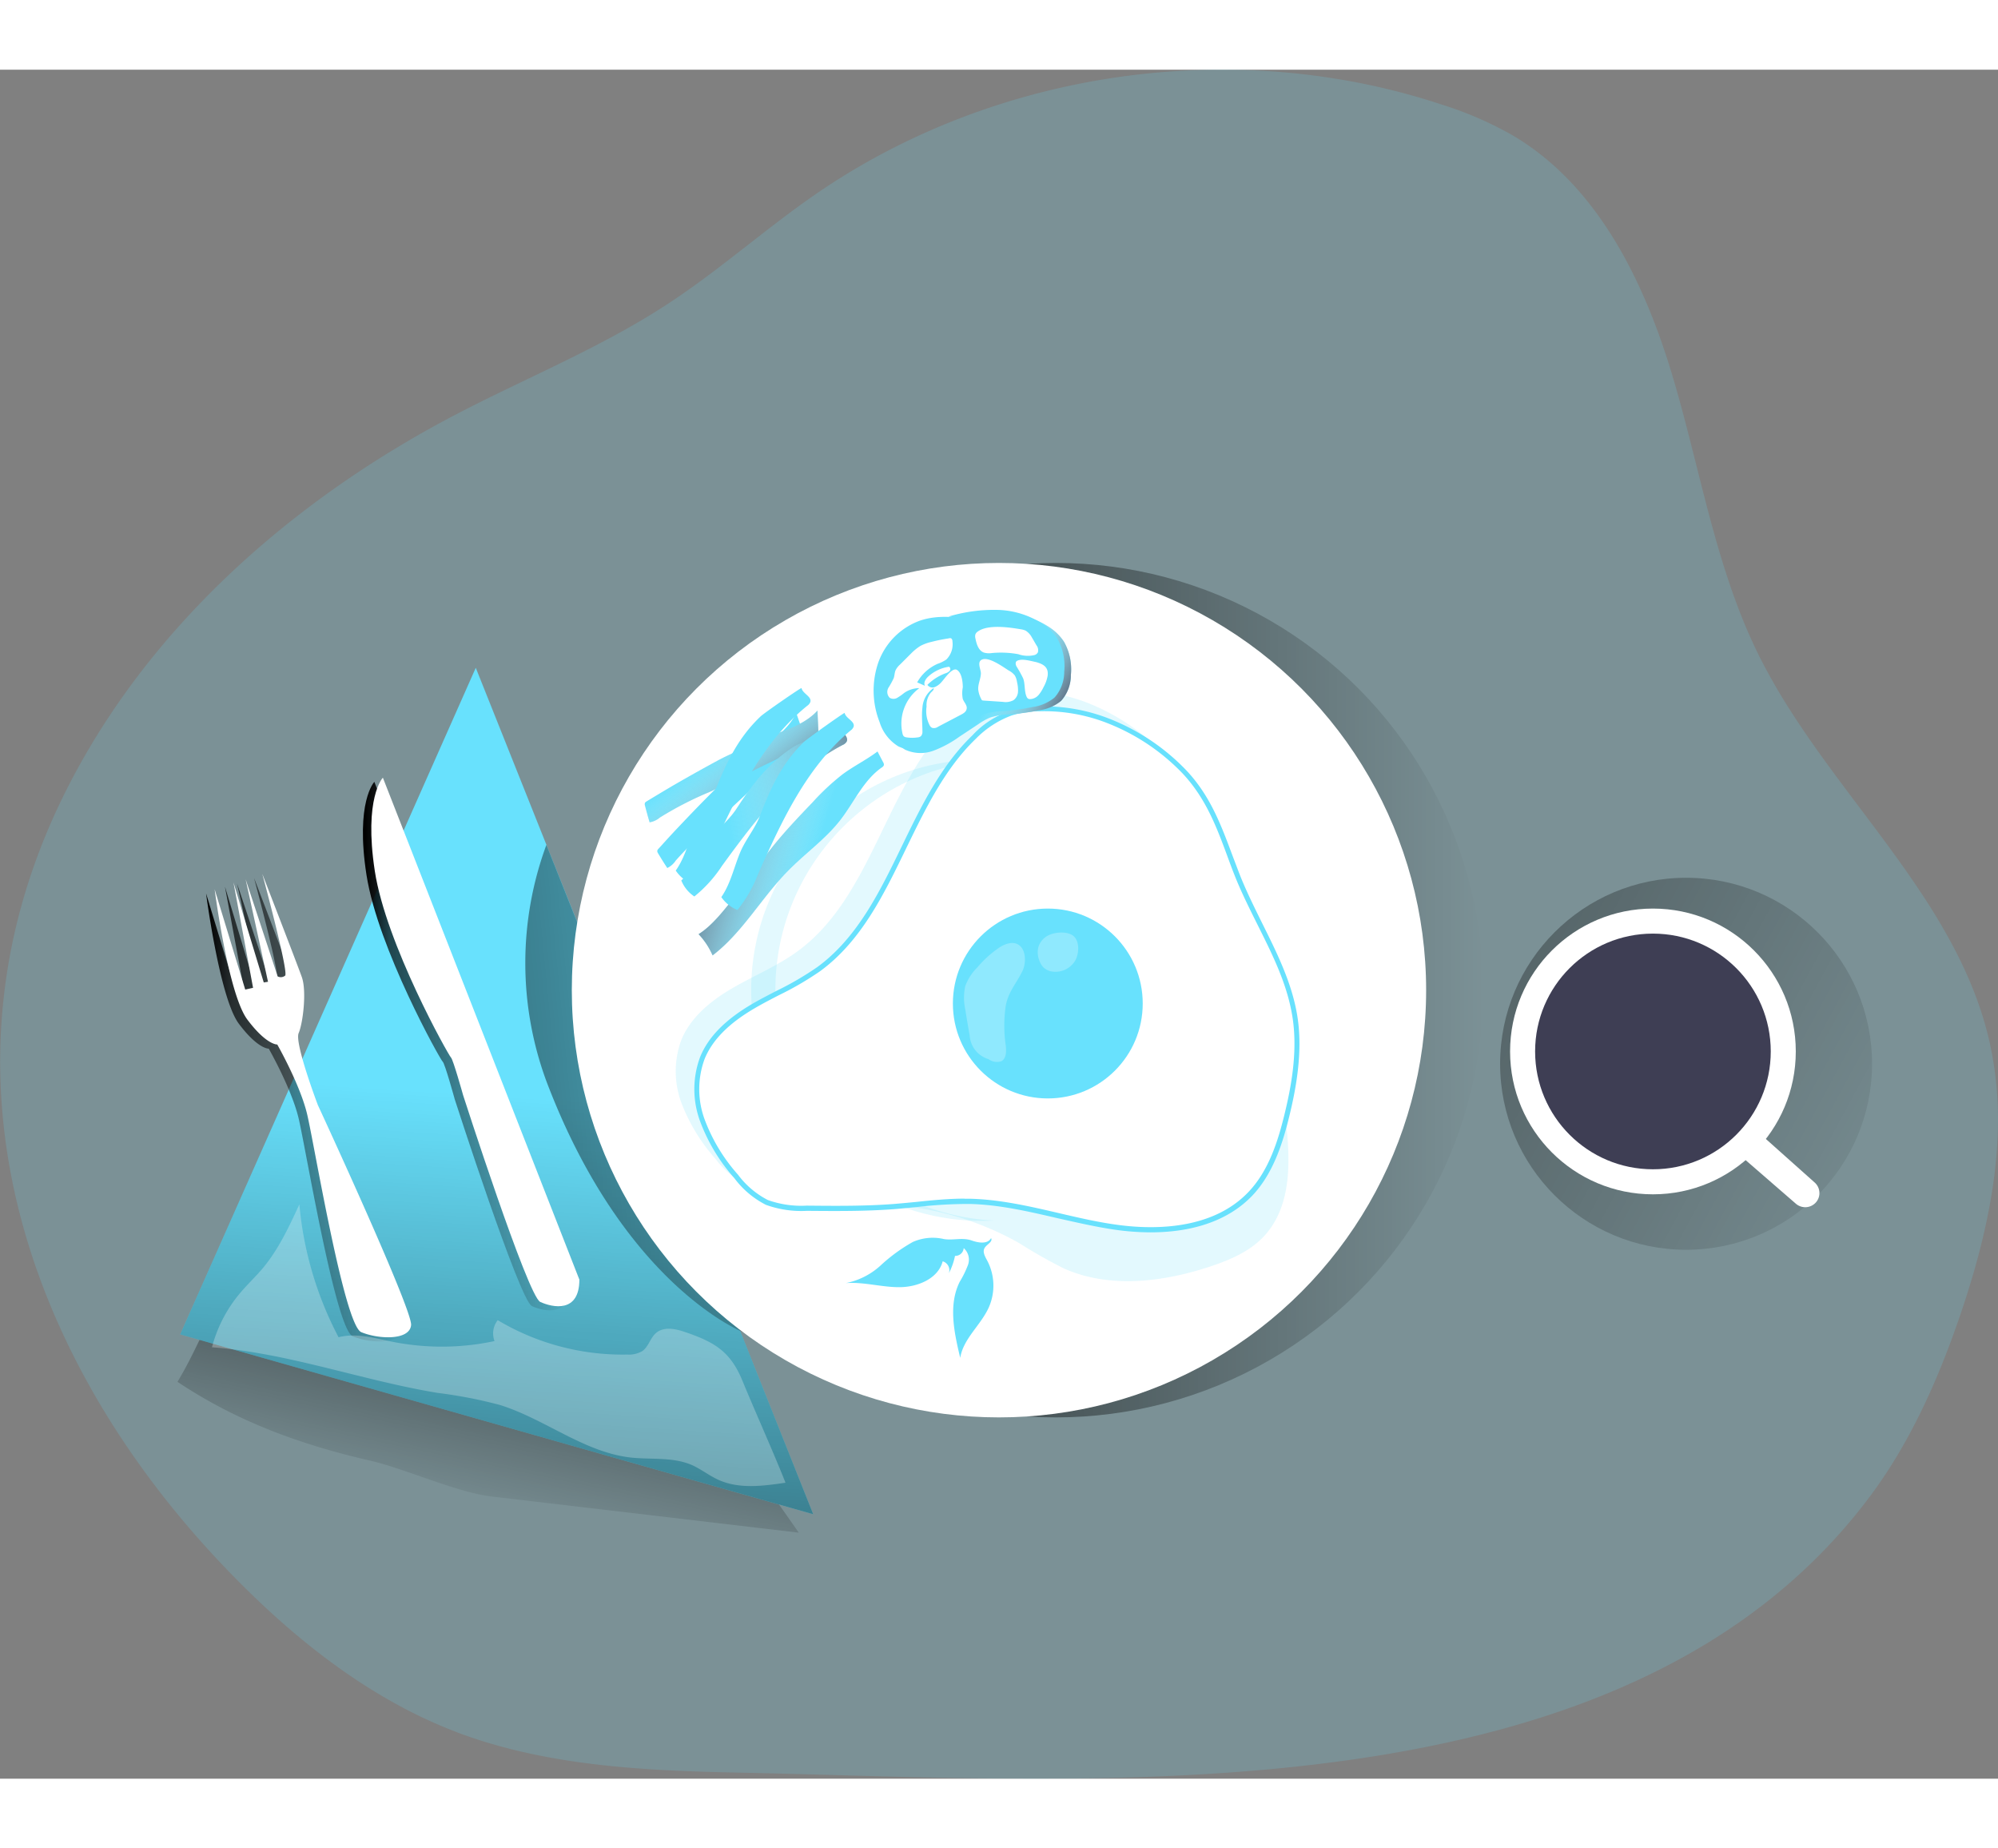<svg id="Layer_1" data-name="Layer 1" xmlns="http://www.w3.org/2000/svg" xmlns:xlink="http://www.w3.org/1999/xlink" viewBox="0 0 356.79 305.14" class="styles_logo__3Jd-a" width="200" height="185"><rect x="0" y="0" width="356.79" height="305.14" fill="#808080" stroke="none"/><defs><linearGradient id="linear-gradient__r2avosef" x1="119.83" y1="207.85" x2="106.67" y2="270.28" gradientUnits="userSpaceOnUse"><stop offset="0.01"/><stop offset="0.13" stop-opacity="0.69"/><stop offset="1" stop-opacity="0"/></linearGradient><linearGradient id="linear-gradient-2__r2avosef" x1="83.87" y1="316.07" x2="92.51" y2="183.35" xmlns:xlink="http://www.w3.org/1999/xlink" xlink:href="#linear-gradient__r2avosef"/><linearGradient id="linear-gradient-3__r2avosef" x1="51.59" y1="200.89" x2="196.68" y2="186.66" xmlns:xlink="http://www.w3.org/1999/xlink" xlink:href="#linear-gradient__r2avosef"/><linearGradient id="linear-gradient-4__r2avosef" x1="142.07" y1="91.33" x2="348.52" y2="203.2" xmlns:xlink="http://www.w3.org/1999/xlink" xlink:href="#linear-gradient__r2avosef"/><linearGradient id="linear-gradient-5__r2avosef" x1="112.29" y1="164.35" x2="264.84" y2="164.35" xmlns:xlink="http://www.w3.org/1999/xlink" xlink:href="#linear-gradient__r2avosef"/><linearGradient id="linear-gradient-6__r2avosef" x1="144.69" y1="124.54" x2="163.76" y2="148.31" gradientUnits="userSpaceOnUse"><stop offset="0.27" stop-color="#fff" stop-opacity="0"/><stop offset="0.85" stop-color="#3e3e54"/></linearGradient><linearGradient id="linear-gradient-7__r2avosef" x1="136.58" y1="146.8" x2="192.9" y2="137.39" xmlns:xlink="http://www.w3.org/1999/xlink" xlink:href="#linear-gradient-6__r2avosef"/><linearGradient id="linear-gradient-8__r2avosef" x1="178.26" y1="154.68" x2="138.98" y2="143.24" xmlns:xlink="http://www.w3.org/1999/xlink" xlink:href="#linear-gradient-6__r2avosef"/><linearGradient id="linear-gradient-9__r2avosef" x1="193.2" y1="119.22" x2="214.9" y2="131" xmlns:xlink="http://www.w3.org/1999/xlink" xlink:href="#linear-gradient-6__r2avosef"/><linearGradient id="linear-gradient-10__r2avosef" x1="86.87" y1="184.93" x2="124" y2="184.93" xmlns:xlink="http://www.w3.org/1999/xlink" xlink:href="#linear-gradient__r2avosef"/><linearGradient id="linear-gradient-11__r2avosef" x1="58.87" y1="196.3" x2="93.96" y2="196.3" xmlns:xlink="http://www.w3.org/1999/xlink" xlink:href="#linear-gradient__r2avosef"/></defs><title>2</title><path d="M378.84,199.7c-.25,11.08-3,22.23-6.57,32.8-3.89,11.48-8.82,22.73-16,32.46-43.69,59-138.13,51-202.13,49.69-16.47-.33-33.26-1.12-48.76-6.58-.79-.27-1.57-.57-2.35-.88-12.57-4.89-23.73-12.89-33.6-22.06l-.45-.42c-40.16-37.8-61.44-92-35.55-144.53C48,110.64,73.87,87.7,103,72.4c12.76-6.7,26.26-12.09,38.32-20,9.27-6.06,17.56-13.52,26.7-19.79,32.11-22,74.69-28.05,111.65-15.75A64.29,64.29,0,0,1,292,22.2C307.13,31,315.51,48,320.57,64.72s7.71,34.36,15.4,50.06c12,24.42,35.55,43.12,41.44,69.66A63.74,63.74,0,0,1,378.84,199.7Z" transform="translate(-22.07 -10.59)" fill="#68e1fd" opacity="0.18" style="isolation: isolate;"/><path d="M88.4,259c5.77,1.33,15.42,5.64,21.31,6.33l55,6.47q-9.78-14-19.82-27.82a15.23,15.23,0,0,0-3.52-3.85,14.86,14.86,0,0,0-4.23-1.76c-13-3.84-26.1-7.5-39.51-9.6a103,103,0,0,0-21.47-1.43c-5.25.3-13.93.77-16.46,5.9-1.94,3.93-3.66,7.88-5.94,11.63C64.47,252,75.77,256.1,88.4,259Z" transform="translate(-22.07 -10.59)" fill="url(#linear-gradient__r2avosef)"/><polygon points="102.12 149.78 84.96 106.79 32.18 225.81 145.22 257.92 102.12 149.78" fill="#68e1fd"/><polygon points="102.12 149.78 84.96 106.79 32.18 225.81 145.22 257.92 102.12 149.78" fill="url(#linear-gradient-2__r2avosef)"/><path d="M119.64,149l5.38,13.5L154.77,236s-21.3-8.3-35.13-44.81A61,61,0,0,1,119.64,149Z" transform="translate(-22.07 -10.59)" fill="url(#linear-gradient-3__r2avosef)"/><circle cx="301.09" cy="177.49" r="33.21" fill="url(#linear-gradient-4__r2avosef)"/><circle cx="188.56" cy="164.35" r="76.28" fill="url(#linear-gradient-5__r2avosef)"/><circle cx="178.39" cy="164.35" r="76.28" fill="#fff"/><path d="M137.54,141.23a.78.78,0,0,0-.3.27.76.76,0,0,0,0,.47c.26,1,.53,2,.83,3a3.76,3.76,0,0,0,1.83-.85,61,61,0,0,1,8.88-4.57c6.5-3,12.76-6.6,19.5-9l-.23-5.53c-1.82,2-4.46,3.07-7,4l-4,1.53c-1.25.47-2.29,1.22-3.48,1.77s-2.17,1-3.24,1.57q-4.15,2.24-8.25,4.62Q139.81,139.85,137.54,141.23Z" transform="translate(-22.07 -10.59)" fill="#68e1fd"/><path d="M139.65,149.7a.7.7,0,0,0-.21.35.75.75,0,0,0,.14.45c.53.89,1.08,1.77,1.65,2.63a3.78,3.78,0,0,0,1.51-1.33,62.81,62.81,0,0,1,7.2-6.92c5.37-4.75,10.35-10,16.12-14.21l-1.8-5.23c-1.16,2.46-3.4,4.21-5.56,5.87l-3.41,2.61c-1.06.81-1.84,1.83-2.83,2.7s-1.8,1.56-2.65,2.42c-2.24,2.22-4.43,4.49-6.59,6.78C142,147.1,140.83,148.4,139.65,149.7Z" transform="translate(-22.07 -10.59)" fill="#68e1fd"/><path d="M137.54,141.23a.78.78,0,0,0-.3.27.76.76,0,0,0,0,.47c.26,1,.53,2,.83,3a3.76,3.76,0,0,0,1.83-.85,61,61,0,0,1,8.88-4.57c6.5-3,12.76-6.6,19.5-9l-.23-5.53c-1.82,2-4.46,3.07-7,4l-4,1.53c-1.25.47-2.29,1.22-3.48,1.77s-2.17,1-3.24,1.57q-4.15,2.24-8.25,4.62Q139.81,139.85,137.54,141.23Z" transform="translate(-22.07 -10.59)" fill="url(#linear-gradient-6__r2avosef)"/><circle cx="175.33" cy="164.35" r="41.19" fill="#68e1fd" opacity="0.18" style="isolation: isolate;"/><circle cx="179.65" cy="164.35" r="41.19" fill="#fff"/><path d="M167.29,214.23a53.41,53.41,0,0,1,36.81,5.89,89.76,89.76,0,0,0,8,4.53c8.16,3.6,17.68,2.42,26.13-.39,3.4-1.13,6.81-2.58,9.31-5.13,5.7-5.83,4.95-15.17,3.82-23.23-11.33,7.46-24.39,12.7-38,13.3-9.53.42-19.67-1.33-28.21,2.92" transform="translate(-22.07 -10.59)" fill="#68e1fd" opacity="0.18" style="isolation: isolate;"/><path d="M203.93,121.53a15.51,15.51,0,0,0-11.7,5.06C180.15,138.21,178,158.12,164.49,168c-3.59,2.62-7.74,4.32-11.58,6.55s-7.51,5.19-9.18,9.3a16.22,16.22,0,0,0,.06,11.32,32.47,32.47,0,0,0,6,9.83,15.83,15.83,0,0,0,5.48,4.63,18,18,0,0,0,7.13,1c5.17.05,10.35.1,15.5-.3,4.54-.34,9.06-1,13.61-.92,8.72.21,17.09,3.3,25.71,4.6s18.42.35,24.41-6c3.56-3.78,5.25-8.93,6.48-14,1.37-5.61,2.32-11.43,1.5-17.15-1.32-9.29-7.08-17.26-10.48-26-2.57-6.63-4.34-12.9-9.37-18.21a38.22,38.22,0,0,0-14.52-9.4A31.69,31.69,0,0,0,203.93,121.53Z" transform="translate(-22.07 -10.59)" fill="#68e1fd" opacity="0.18" style="isolation: isolate;"/><path d="M207.71,124.71a15.48,15.48,0,0,0-11.7,5.07c-12.08,11.61-14.2,31.53-27.74,41.4-3.58,2.62-7.74,4.32-11.58,6.56s-7.51,5.19-9.18,9.3a16.19,16.19,0,0,0,.06,11.31,32.47,32.47,0,0,0,6,9.83,15.86,15.86,0,0,0,5.48,4.64,18.22,18.22,0,0,0,7.13,1c5.17,0,10.35.09,15.5-.3,4.54-.35,9.07-1,13.61-.93,8.72.21,17.09,3.31,25.71,4.6s18.42.36,24.41-6c3.56-3.78,5.25-8.93,6.48-14,1.37-5.61,2.32-11.44,1.5-17.16-1.32-9.28-7.08-17.25-10.47-26-2.58-6.64-4.35-12.91-9.38-18.21a37.91,37.91,0,0,0-14.52-9.4A31.66,31.66,0,0,0,207.71,124.71Z" transform="translate(-22.07 -10.59)" fill="#fff"/><path d="M227.53,218.18a45.64,45.64,0,0,1-6.62-.51c-3.34-.5-6.69-1.28-9.92-2-5.12-1.19-10.42-2.43-15.73-2.56a78.66,78.66,0,0,0-9.47.55c-1.36.14-2.73.27-4.09.38-5.18.39-10.45.34-15.55.3a18.52,18.52,0,0,1-7.3-1.07,16.13,16.13,0,0,1-5.64-4.76,32.12,32.12,0,0,1-6.06-10,16.51,16.51,0,0,1-.06-11.63c1.46-3.59,4.52-6.7,9.38-9.53,1.4-.81,2.87-1.57,4.29-2.3a55.76,55.76,0,0,0,7.24-4.22c7.2-5.25,11.23-13.58,15.13-21.63,3.4-7,6.93-14.32,12.57-19.74a16,16,0,0,1,12-5.19h0a32.11,32.11,0,0,1,11.45,1.82,38.43,38.43,0,0,1,14.69,9.52c4.31,4.53,6.25,9.75,8.31,15.27.38,1,.76,2,1.17,3.08,1.18,3.05,2.68,6.06,4.13,9,2.7,5.43,5.5,11,6.37,17.14s-.34,12.54-1.51,17.33-2.87,10.23-6.59,14.17C240.72,216.84,233.52,218.18,227.53,218.18Zm-33.22-6h1c5.41.13,10.75,1.38,15.91,2.58,3.22.75,6.55,1.53,9.85,2,6.05.9,17.22,1.35,24-5.85,3.58-3.79,5.23-9.09,6.37-13.77s2.36-10.9,1.49-17-3.61-11.49-6.28-16.85c-1.46-2.93-3-6-4.17-9-.4-1-.79-2.07-1.17-3.1-2-5.43-3.93-10.56-8.11-15a37.5,37.5,0,0,0-14.34-9.29,30.92,30.92,0,0,0-11.13-1.76h0a17.06,17.06,0,0,0-5,.75,17.39,17.39,0,0,0-6.42,4.18c-5.53,5.31-9,12.52-12.39,19.48-3.95,8.16-8,16.59-15.4,22a55.65,55.65,0,0,1-7.37,4.29c-1.41.73-2.86,1.48-4.25,2.29-4.67,2.71-7.61,5.68-9,9.08a15.63,15.63,0,0,0,.07,11,31.25,31.25,0,0,0,5.9,9.69,15.46,15.46,0,0,0,5.32,4.51,17.75,17.75,0,0,0,6.94,1c5.08.05,10.33.1,15.47-.29,1.36-.11,2.71-.24,4.07-.37C188.52,212.45,191.42,212.16,194.31,212.16Z" transform="translate(-22.07 -10.59)" fill="#68e1fd"/><circle cx="187.11" cy="166.73" r="16.95" fill="#68e1fd"/><path d="M201.67,177.73a24.35,24.35,0,0,0,0,7.08c.12,1,.13,2.36-.81,2.83a2.57,2.57,0,0,1-2.28-.39,4.71,4.71,0,0,1-3.35-4.2c-.28-1.55-.54-3.11-.79-4.67a9.78,9.78,0,0,1,0-4.17,9.11,9.11,0,0,1,2.16-3.34,19.48,19.48,0,0,1,4-3.6c1-.61,2.26-1.07,3.27-.49,1.48.85,1.45,3.36.8,4.71C203.61,173.69,202.13,175.2,201.67,177.73Z" transform="translate(-22.07 -10.59)" fill="#fff" opacity="0.26"/><path d="M209.22,165.18a3.5,3.5,0,0,0-1.73,2.08,4,4,0,0,0,.18,2.4,3.33,3.33,0,0,0,.73,1.21,2.85,2.85,0,0,0,1.59.75,4.11,4.11,0,0,0,4.06-1.92c.68-1.14.86-3.27-.15-4.31S210.45,164.52,209.22,165.18Z" transform="translate(-22.07 -10.59)" fill="#fff" opacity="0.26"/><circle cx="295.17" cy="175.29" r="25.51" fill="#fff"/><circle cx="295.17" cy="175.29" r="21.04" fill="#3e3e54"/><path d="M335.93,200.19l10.19,9.09a2.52,2.52,0,0,1,.19,3.59h0a2.55,2.55,0,0,1-3.53.21l-9.71-8.42Z" transform="translate(-22.07 -10.59)" fill="#fff"/><path d="M165.2,121c.2,1,1.88,1.51,1.57,2.5a1.5,1.5,0,0,1-.56.67c-8,6.47-12.58,16.09-16.86,25.42a23.36,23.36,0,0,1-3.76,6.33,6.33,6.33,0,0,1-2.85-2.34c1.74-2.45,2.35-5.42,3.56-8.13,1-2.25,2.66-4.07,3.57-6.37,2-4.92,4.06-9.26,8-13C158.42,125.52,165.18,120.85,165.2,121Z" transform="translate(-22.07 -10.59)" fill="#68e1fd"/><path d="M172.23,127.85c0,1,1.54,1.85,1,2.76a1.52,1.52,0,0,1-.69.55c-9.08,4.76-15.5,13.29-21.54,21.58a23.48,23.48,0,0,1-4.94,5.47,6.28,6.28,0,0,1-2.33-2.86c2.19-2,3.38-4.85,5.09-7.27,1.43-2,3.42-3.46,4.76-5.53,2.89-4.44,5.81-8.28,10.38-11.15C164.68,131,172.23,127.72,172.23,127.85Z" transform="translate(-22.07 -10.59)" fill="#68e1fd"/><path d="M172.23,127.85c0,1,1.54,1.85,1,2.76a1.52,1.52,0,0,1-.69.55c-9.08,4.76-15.5,13.29-21.54,21.58a23.48,23.48,0,0,1-4.94,5.47,6.28,6.28,0,0,1-2.33-2.86c2.19-2,3.38-4.85,5.09-7.27,1.43-2,3.42-3.46,4.76-5.53,2.89-4.44,5.81-8.28,10.38-11.15C164.68,131,172.23,127.72,172.23,127.85Z" transform="translate(-22.07 -10.59)" fill="url(#linear-gradient-7__r2avosef)"/><path d="M159.81,149.61c2.3-2.91,4.86-5.59,7.42-8.27a42.26,42.26,0,0,1,5.22-4.88c2-1.5,4.31-2.62,6.32-4.14l1,1.91a.8.8,0,0,1,.14.53.82.82,0,0,1-.38.42c-3.28,2.29-4.94,6.21-7.39,9.37-2.69,3.47-6.36,6-9.44,9.18-4.71,4.8-8.05,10.93-13.38,15a13.21,13.21,0,0,0-2.5-3.79c2.48-1.55,4.58-4.35,6.43-6.64C155.58,155.52,157.56,152.47,159.81,149.61Z" transform="translate(-22.07 -10.59)" fill="#68e1fd"/><path d="M159.81,149.61c2.3-2.91,4.86-5.59,7.42-8.27a42.26,42.26,0,0,1,5.22-4.88c2-1.5,4.31-2.62,6.32-4.14l1,1.91a.8.8,0,0,1,.14.53.82.82,0,0,1-.38.42c-3.28,2.29-4.94,6.21-7.39,9.37-2.69,3.47-6.36,6-9.44,9.18-4.71,4.8-8.05,10.93-13.38,15a13.21,13.21,0,0,0-2.5-3.79c2.48-1.55,4.58-4.35,6.43-6.64C155.58,155.52,157.56,152.47,159.81,149.61Z" transform="translate(-22.07 -10.59)" fill="url(#linear-gradient-8__r2avosef)"/><path d="M172.9,125.44c.21,1,1.89,1.48,1.6,2.47a1.48,1.48,0,0,1-.56.68c-7.88,6.58-12.35,16.27-16.51,25.65a23.51,23.51,0,0,1-3.67,6.38,6.32,6.32,0,0,1-2.88-2.3c1.71-2.47,2.28-5.46,3.45-8.18,1-2.26,2.6-4.11,3.48-6.41,1.89-4.95,3.93-9.32,7.79-13.09C166.18,130.07,172.87,125.31,172.9,125.44Z" transform="translate(-22.07 -10.59)" fill="#68e1fd"/><path d="M198.19,109.62c-3.57-.66-7.33-1.21-10.76,0a12.36,12.36,0,0,0-7.34,7.47,15.46,15.46,0,0,0,.23,10.6A7.82,7.82,0,0,0,183.7,132a6.64,6.64,0,0,0,5.09.17,19.79,19.79,0,0,0,4.59-2.48l3.4-2.25a11.06,11.06,0,0,1,2.12-1.19,12.63,12.63,0,0,1,3.63-.57,40.17,40.17,0,0,0,5.12-.72,7.8,7.8,0,0,0,3.91-1.68,6.89,6.89,0,0,0,1.74-4.62,10,10,0,0,0-1.23-5.93,9,9,0,0,0-2.37-2.43,15.31,15.31,0,0,0-8.31-2.68,28.57,28.57,0,0,0-8.75,1.19" transform="translate(-22.07 -10.59)" fill="#68e1fd"/><path d="M198.19,109.62c-3.57-.66-7.33-1.21-10.76,0a12.36,12.36,0,0,0-7.34,7.47,15.46,15.46,0,0,0,.23,10.6A7.82,7.82,0,0,0,183.7,132a6.64,6.64,0,0,0,5.09.17,19.79,19.79,0,0,0,4.59-2.48l3.4-2.25a11.06,11.06,0,0,1,2.12-1.19,12.63,12.63,0,0,1,3.63-.57,40.17,40.17,0,0,0,5.12-.72,7.8,7.8,0,0,0,3.91-1.68,6.89,6.89,0,0,0,1.74-4.62,10,10,0,0,0-1.23-5.93,9,9,0,0,0-2.37-2.43,15.31,15.31,0,0,0-8.31-2.68,28.57,28.57,0,0,0-8.75,1.19" transform="translate(-22.07 -10.59)" fill="url(#linear-gradient-9__r2avosef)"/><path d="M197,109c-3.57-.66-7.33-1.21-10.76,0a12.36,12.36,0,0,0-7.34,7.47,15.4,15.4,0,0,0,.24,10.6,7.76,7.76,0,0,0,3.37,4.35,6.65,6.65,0,0,0,5.09.17,19.79,19.79,0,0,0,4.59-2.48l3.4-2.25a11.06,11.06,0,0,1,2.12-1.19,12.63,12.63,0,0,1,3.63-.57,40.17,40.17,0,0,0,5.12-.72,7.8,7.8,0,0,0,3.91-1.68,6.89,6.89,0,0,0,1.74-4.62,10,10,0,0,0-1.23-5.93,9,9,0,0,0-2.36-2.43,15.37,15.37,0,0,0-8.32-2.68,28.57,28.57,0,0,0-8.75,1.19" transform="translate(-22.07 -10.59)" fill="#68e1fd"/><path d="M204.34,110.5a3,3,0,0,1,.89.25,3.19,3.19,0,0,1,1.1,1.2c.29.48.58,1,.85,1.45a1.4,1.4,0,0,1,.23,1.22,1,1,0,0,1-.59.48,5.1,5.1,0,0,1-2.91-.15,17.17,17.17,0,0,0-4.75-.2,3.28,3.28,0,0,1-1.43-.1c-.95-.38-1.28-1.53-1.48-2.53a1.42,1.42,0,0,1,0-.71,1.07,1.07,0,0,1,.42-.5C198.46,109.59,202.3,110.15,204.34,110.5Z" transform="translate(-22.07 -10.59)" fill="#fff"/><path d="M203.67,116.15c-.33.19-.25.69-.07,1a21.06,21.06,0,0,1,1.18,2.12c.37,1,.18,2.21.59,3.22a.9.9,0,0,0,.29.4.77.77,0,0,0,.37.08,2.12,2.12,0,0,0,1.49-.72,6.5,6.5,0,0,0,.91-1.44,6.29,6.29,0,0,0,.72-2c.21-1.57-.8-2.1-2.1-2.46C206.16,116.18,204.53,115.66,203.67,116.15Z" transform="translate(-22.07 -10.59)" fill="#fff"/><path d="M202.2,117.86a3.4,3.4,0,0,1,1.08.87,3.24,3.24,0,0,1,.4,1.18,6.1,6.1,0,0,1,.18,1.75,2,2,0,0,1-.8,1.5,3,3,0,0,1-1.91.3l-3.46-.23a.57.57,0,0,1-.25-.06.51.51,0,0,1-.16-.24,4.78,4.78,0,0,1-.52-1.63c-.08-1,.45-1.93.47-2.93,0-.68-.68-1.92.07-2.39C198.51,115.21,201.28,117.3,202.2,117.86Z" transform="translate(-22.07 -10.59)" fill="#fff"/><path d="M194,120.88a5.34,5.34,0,0,0,0,2.07c.21.58.78,1.08.7,1.7s-.63.9-1.13,1.16l-4,2.1a1.23,1.23,0,0,1-1.05.19,1,1,0,0,1-.38-.34,5.49,5.49,0,0,1-.61-3.46,3.54,3.54,0,0,1,.78-2.51c.23-.22.57-.47.48-.79a4.56,4.56,0,0,0-2,3.53c-.17,1.39,0,2.81,0,4.22a1.13,1.13,0,0,1-.27.84,1,1,0,0,1-.56.21,6.51,6.51,0,0,1-2,0,1,1,0,0,1-.5-.19,1,1,0,0,1-.22-.46,7.87,7.87,0,0,1,3-8.14,4.75,4.75,0,0,0-2.75.89,9.32,9.32,0,0,1-1.18.83,1.32,1.32,0,0,1-1.37,0,1.48,1.48,0,0,1-.21-1.8,14.34,14.34,0,0,0,.94-1.72c.15-.46.15-1,.34-1.42a3.42,3.42,0,0,1,.79-1q1-1,2-2a9.21,9.21,0,0,1,1.62-1.31,8,8,0,0,1,2-.73,29.09,29.09,0,0,1,3.06-.62.61.61,0,0,1,.46,0,.67.67,0,0,1,.21.53,3.83,3.83,0,0,1-1.1,3.25,6.74,6.74,0,0,1-1.57.77,7.8,7.8,0,0,0-3.63,3.3l1.39.61c-.3-.55.13-1.23.6-1.66a7,7,0,0,1,3.7-1.74.49.49,0,0,1,.11.74,1.58,1.58,0,0,1-.74.43,9,9,0,0,0-3.23,2.07,1.11,1.11,0,0,0,1.34.38,3.33,3.33,0,0,0,1.2-.91c.59-.64,1.93-2.7,2.78-2.12S194,120,194,120.88Z" transform="translate(-22.07 -10.59)" fill="#fff"/><path d="M185.07,219.9a30,30,0,0,0-5.71,4.16,12.91,12.91,0,0,1-6.23,3.18c3.21-.23,6.39.75,9.6.73s6.87-1.51,7.68-4.62a1.66,1.66,0,0,1,1.1,2.13,11.69,11.69,0,0,0,1.1-3.1,1.49,1.49,0,0,0,1.55-1.39,2.76,2.76,0,0,1,.77,3,18.12,18.12,0,0,1-1.47,3c-2.08,4.14-1,9.1.08,13.6.55-3.46,3.72-5.87,5.13-9.07a9.6,9.6,0,0,0-.34-8.35c-.37-.69-.84-1.51-.44-2.19s1.51-1.1,1.16-1.77c-.59,1.1-2.23.86-3.41.44-1.72-.61-3.32,0-5-.27A8.79,8.79,0,0,0,185.07,219.9Z" transform="translate(-22.07 -10.59)" fill="#68e1fd"/><path d="M124,227.36,88.92,137.74s-3.44,3.56-1.4,16.65,13.22,33.05,13.6,33.31,2.16,6.74,2.16,6.74,11.57,35.89,13.77,36.9S124,233.38,124,227.36Z" transform="translate(-22.07 -10.59)" fill="url(#linear-gradient-10__r2avosef)"/><path d="M58.87,157.67s2.42,18.69,5.85,23.26,5.34,4.45,5.34,4.45,4.07,7.12,5.34,12.46,6.61,37.63,9.66,38.9,8.64,1.53,8.9-1.27S77.3,196.19,77.3,196.19s-4.19-11.06-3.43-12.84,1.46-7.5.57-10-7-18.43-7-18.43,4.76,17.67,4.07,18.18a1.26,1.26,0,0,1-1.34.12L64.4,155.89l4,18.31-.76.12-5.4-17.86,3.49,18.82-1.39.32Z" transform="translate(-22.07 -10.59)" fill="url(#linear-gradient-11__r2avosef)"/><path d="M125.53,226.62,90.44,137S87,140.56,89,153.65s13.22,33,13.6,33.31,2.17,6.73,2.17,6.73,11.56,35.9,13.77,36.91S125.53,232.64,125.53,226.62Z" transform="translate(-22.07 -10.59)" fill="#fff"/><path d="M60.4,156.93s2.41,18.69,5.84,23.26,5.34,4.45,5.34,4.45,4.07,7.12,5.34,12.46,6.61,37.63,9.66,38.9,8.65,1.53,8.9-1.27-16.65-39.28-16.65-39.28-4.2-11.06-3.43-12.84,1.46-7.5.57-10-7.06-18.43-7.06-18.43,4.77,17.67,4.07,18.17a1.23,1.23,0,0,1-1.33.13l-5.72-17.35,4,18.31-.76.12-5.41-17.86,3.5,18.82-1.4.31Z" transform="translate(-22.07 -10.59)" fill="#fff"/><path d="M162.34,262.88c-4,.6-8.27,1.17-12-.52-1.65-.75-3.08-1.91-4.73-2.64-3.42-1.48-7.34-.92-11-1.34-8.34-1-15.24-6.87-23.25-9.37a81.5,81.5,0,0,0-11.12-2.16c-13.54-2.23-26.63-7.13-40.32-8.15a24.78,24.78,0,0,1,5-9.65c1.29-1.54,2.77-2.92,4.07-4.46,2.82-3.37,4.7-7.42,6.54-11.41a62.92,62.92,0,0,0,7,23.73c3.13-.82,6.41.16,9.59.8a44.93,44.93,0,0,0,18.26-.12,3.83,3.83,0,0,1,.57-3.73A43.54,43.54,0,0,0,134.12,240a4.7,4.7,0,0,0,2.67-.63c1.1-.79,1.4-2.34,2.43-3.22,1.34-1.16,3.39-.78,5.07-.21,5.42,1.83,8.19,3.53,10.31,8.62C157.14,250.72,159.89,256.73,162.34,262.88Z" transform="translate(-22.07 -10.59)" fill="#fff" opacity="0.26"/></svg>